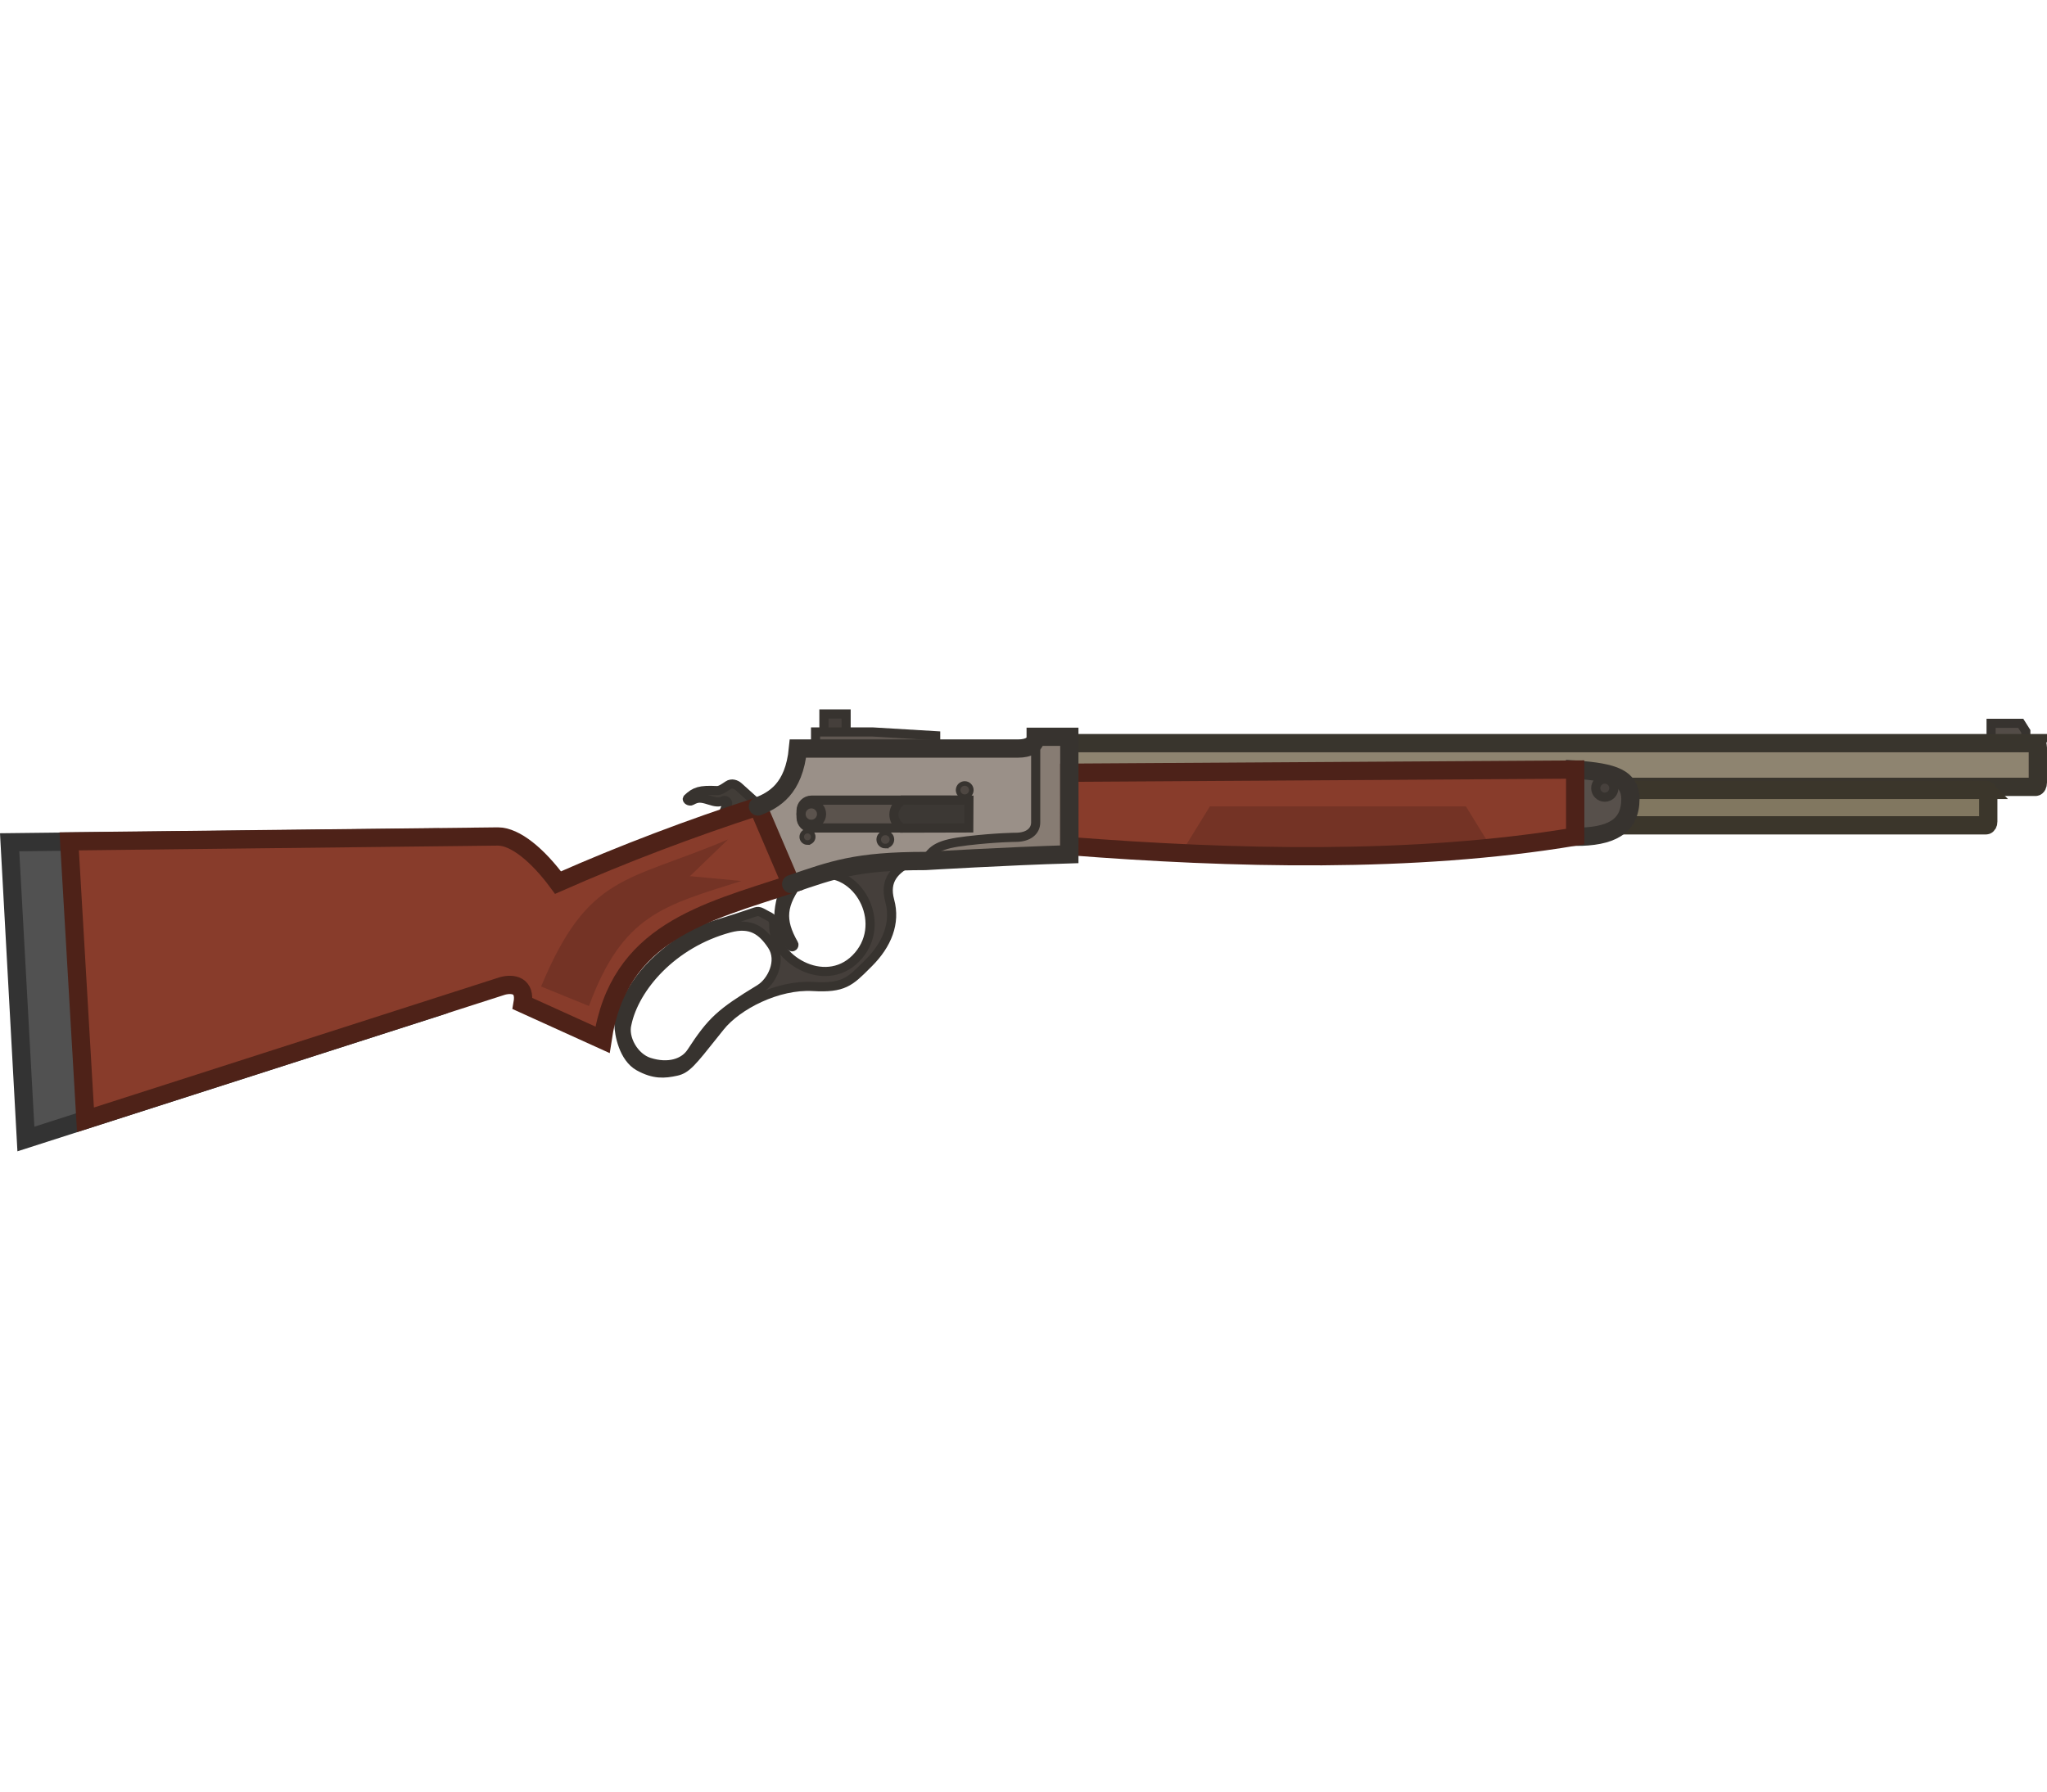 <?xml version="1.0" encoding="UTF-8" standalone="no"?>
<svg
   width="125.622"
   height="110"
   viewBox="0 0 125.622 110"
   fill="none"
   version="1.1"
   id="svg25"
   sodipodi:docname="model_89.svg"
   inkscape:version="1.4 (86a8ad7, 2024-10-11)"
   xmlns:inkscape="http://www.inkscape.org/namespaces/inkscape"
   xmlns:sodipodi="http://sodipodi.sourceforge.net/DTD/sodipodi-0.dtd"
   xmlns="http://www.w3.org/2000/svg"
   xmlns:svg="http://www.w3.org/2000/svg">
  <sodipodi:namedview
     id="namedview25"
     pagecolor="#ffffff"
     bordercolor="#000000"
     borderopacity="0.25"
     inkscape:showpageshadow="2"
     inkscape:pageopacity="0.0"
     inkscape:pagecheckerboard="0"
     inkscape:deskcolor="#d1d1d1"
     inkscape:zoom="3.6681818"
     inkscape:cx="27.261462"
     inkscape:cy="81.920694"
     inkscape:window-width="1920"
     inkscape:window-height="1009"
     inkscape:window-x="-8"
     inkscape:window-y="-8"
     inkscape:window-maximized="1"
     inkscape:current-layer="svg25" />
  <g
     clip-path="url(#clip0_1744_862)"
     id="g25"
     transform="rotate(30,57.303,63.538)">
    <path
       fill-rule="evenodd"
       clip-rule="evenodd"
       d="m 50.806,54.931 c -0.679,0.992 -0.888,1.898 0.03,2.809 1.007,0.999 1.209,2.412 0.794,3.958 -0.014,0.052 -0.027,0.102 -0.041,0.152 -0.382,1.431 -0.525,1.968 -2.201,2.81 -1.934,0.971 -3.447,3.313 -3.7,4.996 -0.03,0.202 -0.059,0.392 -0.086,0.571 -0.325,2.176 -0.405,2.706 -0.875,3.131 -0.551,0.498 -1.064,0.863 -2.134,0.886 -1.07,0.022 -2.045,-1.092 -2.353,-1.625 -0.167,-0.289 -0.721,-2.366 0.134,-4.837 0.728,-2.103 1.252,-2.668 2.263,-3.758 0.177,-0.191 0.368,-0.398 0.579,-0.631 l 0.839,-0.946 c 0.076,-0.086 0.185,-0.137 0.3,-0.141 l 0.609,-0.021 c 0.187,-0.006 0.351,0.114 0.437,0.279 0.961,1.853 4.699,1.928 5.402,-0.695 0.738,-2.754 -2.452,-4.839 -4.436,-3.43 l 2.059,-2.289 z m -4.157,11.475 c -1.358,2.497 -1.581,3.164 -1.706,5.475 -0.043,0.804 -0.715,1.562 -1.931,1.829 -0.958,0.21 -2.125,-0.488 -2.36,-1.353 -0.713,-2.176 -0.054,-5.68 2.502,-8.243 0.969,-0.971 1.822,-0.866 2.795,-0.386 1.041,0.514 1.088,1.965 0.7,2.678 z"
       fill="#453f3b"
       stroke="#37332f"
       stroke-width="0.561"
       stroke-miterlimit="3.994"
       id="path1" />
    <rect
       x="103.828"
       y="17.953"
       width="1.138"
       height="1.305"
       transform="rotate(-30,103.828,17.953)"
       fill="#403b36"
       stroke="#37332f"
       stroke-width="0.561"
       id="rect1" />
    <path
       d="m 38.261,57.198 c -0.909,0.466 -1.129,0.715 -1.305,1.314 -0.031,0.105 0.21,0.108 0.27,0.007 0.221,-0.372 0.402,-0.47 0.933,-0.586 0.407,-0.089 0.586,-0.154 0.804,-0.439 0.053,-0.069 0.267,-0.038 0.275,0.059 0.17,2.111 0.762,2.901 2.403,4.1 l 0.954,-3.603 -2.03,-1.463 -1.269,-0.27 c -0.194,-0.041 -0.476,0.007 -0.592,0.248 -0.162,0.335 -0.264,0.541 -0.444,0.633 z"
       fill="#423d38"
       stroke="#37332f"
       stroke-width="0.561"
       id="path2" />
    <path
       d="m 40.94,56.778 c 0.643,-0.829 1.399,-2.009 0.352,-4.309 l 11.699,-6.755 c 0.561,-0.324 0.82,-0.74 0.574,-1.165 l 1.787,-1.032 3.607,6.247 c -3.194,1.971 -7.447,4.774 -7.447,4.774 -3.692,2.132 -4.643,3.317 -6.422,5.346"
       fill="#9a9088"
       id="path3" />
    <path
       d="m 47.066,62.991 c -1.474,-0.861 -1.869,-1.729 -1.631,-3.6 l -0.631,0.629 c 0.307,1.729 0.873,2.833 2.155,3.176 0.168,0.045 0.201,-0.15 0.106,-0.206 z"
       fill="#403b36"
       stroke="#37332f"
       stroke-width="0.561"
       stroke-miterlimit="3.994"
       id="path4" />
    <path
       d="m 104.746,15.936 -0.818,-1.418 1.575,-0.91 0.518,0.272 0.61,1.058 z"
       fill="#534c47"
       stroke="#37332f"
       stroke-width="0.561"
       stroke-miterlimit="3.994"
       stroke-linecap="round"
       id="path5" />
    <path
       d="M 106.9,14.207 55.556,43.85 c -0.067,0.039 -0.062,0.175 0.012,0.303 l 1.073,1.858 c 0.074,0.129 0.189,0.201 0.256,0.162 L 108.242,16.531 c 0.067,-0.039 0.061,-0.175 -0.013,-0.303 l -1.073,-1.858 c -0.074,-0.129 -0.189,-0.201 -0.256,-0.162 z"
       fill="#8e8470"
       stroke="#39352d"
       stroke-width="1.121"
       stroke-miterlimit="3.994"
       stroke-linecap="round"
       id="path6" />
    <path
       d="M 105.7,18.216 78.827,33.731 c -0.067,0.039 -0.073,0.155 -0.013,0.259 l 0.869,1.504 c 0.06,0.104 0.163,0.157 0.231,0.118 L 106.786,20.097 c 0.068,-0.039 0.074,-0.155 0.013,-0.259 l -0.868,-1.504 c -0.06,-0.104 -0.163,-0.157 -0.231,-0.118 z"
       fill="#817760"
       stroke="#3b362b"
       stroke-width="1.121"
       stroke-miterlimit="3.994"
       stroke-linecap="round"
       id="path7" />
    <path
       d="m 58.959,49.766 -3.607,-6.247 -1.787,1.032 2.626,4.549 c 0.272,0.471 0.065,1.021 -0.602,1.406 0,0 -1.027,0.6 -2.471,1.675 -1.408,1.048 -1.614,1.507 -1.607,2.359 0,0 4.253,-2.803 7.447,-4.774 z"
       fill="#877c73"
       stroke="#37332f"
       stroke-width="0.561"
       stroke-miterlimit="3.994"
       stroke-linecap="round"
       id="path8" />
    <path
       d="m 2.27,81.641 9.971,15.275 18.055,-19.912 c 0.467,-0.468 -4.471,-9.307 -5.392,-8.775 z"
       fill="#515151"
       stroke="#333333"
       stroke-width="1.121"
       stroke-miterlimit="3.994"
       stroke-linecap="round"
       id="path9" />
    <path
       d="M 5.407,79.764 14.818,94.068 32.873,74.156 c 0.467,-0.468 1.216,-0.763 1.608,0.32 l 5.361,-0.525 c -2.44,-6.206 1.502,-9.874 5.245,-14.067 l -4.149,-3.108 c -2.9,3.226 -5.673,6.608 -8.286,10.182 -1.915,-0.838 -3.689,-1.138 -4.61,-0.607 z"
       fill="#883c2b"
       stroke="#4e2218"
       stroke-width="1.121"
       stroke-miterlimit="3.994"
       stroke-linecap="round"
       id="path10" />
    <path
       d="m 34.942,73.001 3.142,-0.432 c -1.01,-5.88 0.867,-7.615 4.271,-11.328 l -2.888,1.327 0.896,-3.118 c -4.081,5.405 -6.383,6.08 -5.421,13.55 z"
       fill="#743325"
       id="path11" />
    <path
       d="m 85.307,33.313 -2.063,-3.573 c 2.184,-1.068 3.187,-1.219 3.831,-0.143 0.871,1.509 0.105,2.635 -1.768,3.717 z"
       fill="#57504b"
       stroke="#37332f"
       stroke-width="1.121"
       stroke-miterlimit="3.994"
       stroke-linecap="round"
       id="path12" />
    <path
       d="m 85.664,30.298 c 0.266,-0.153 0.357,-0.493 0.203,-0.759 -0.153,-0.266 -0.493,-0.357 -0.759,-0.203 -0.266,0.153 -0.357,0.493 -0.203,0.759 0.153,0.266 0.493,0.357 0.759,0.203 z"
       fill="#47413d"
       stroke="#37332f"
       stroke-width="0.561"
       stroke-miterlimit="3.994"
       stroke-linecap="round"
       id="path13" />
    <path
       d="m 56.454,45.428 26.788,-15.69 2.058,3.564 C 77.506,39.72 67.716,45.017 58.706,49.328 Z"
       fill="#883c2b"
       id="path14" />
    <path
       d="m 51.364,50.31 -7.77,4.486 c -0.306,0.177 -0.412,0.569 -0.235,0.875 l 0.214,0.37 c 0.177,0.307 0.569,0.412 0.875,0.235 l 7.77,-4.486 c 0.307,-0.177 0.412,-0.569 0.235,-0.875 l -0.214,-0.37 c -0.177,-0.307 -0.569,-0.412 -0.875,-0.235 z"
       fill="#5b534d"
       stroke="#37332f"
       stroke-width="0.561"
       stroke-miterlimit="3.994"
       stroke-linecap="round"
       id="path15" />
    <path
       d="m 44.325,56.088 c 0.301,-0.174 0.404,-0.559 0.23,-0.86 -0.174,-0.301 -0.559,-0.404 -0.86,-0.23 -0.301,0.174 -0.404,0.559 -0.23,0.86 0.174,0.301 0.559,0.404 0.86,0.23 z"
       fill="#5b534d"
       stroke="#37332f"
       stroke-width="0.561"
       stroke-miterlimit="3.994"
       stroke-linecap="round"
       id="path16" />
    <path
       d="m 44.683,57.176 c 0.169,-0.097 0.226,-0.313 0.129,-0.481 -0.097,-0.169 -0.313,-0.226 -0.481,-0.129 -0.169,0.097 -0.226,0.313 -0.129,0.482 0.097,0.169 0.313,0.226 0.482,0.129 z"
       fill="#4e4742"
       stroke="#37332f"
       stroke-width="0.28"
       stroke-miterlimit="3.994"
       stroke-linecap="round"
       id="path17" />
    <path
       d="m 48.927,54.975 c 0.194,-0.112 0.261,-0.36 0.149,-0.554 -0.112,-0.194 -0.36,-0.261 -0.554,-0.148 -0.194,0.112 -0.261,0.36 -0.148,0.554 0.112,0.194 0.36,0.261 0.554,0.149 z"
       fill="#4e4742"
       stroke="#37332f"
       stroke-width="0.28"
       stroke-miterlimit="3.994"
       stroke-linecap="round"
       id="path18" />
    <path
       d="m 51.554,49.947 c 0.213,-0.07 0.33,-0.299 0.26,-0.512 -0.07,-0.213 -0.299,-0.329 -0.512,-0.26 -0.213,0.07 -0.33,0.299 -0.26,0.512 0.07,0.213 0.299,0.33 0.512,0.26 z"
       fill="#4e4742"
       stroke="#37332f"
       stroke-width="0.28"
       stroke-miterlimit="3.994"
       stroke-linecap="round"
       id="path19" />
    <path
       d="m 42.788,49.154 -1.179,0.681 0.724,1.253 1.179,-0.681 z"
       fill="#453f3b"
       stroke="#37332f"
       stroke-width="0.561"
       stroke-miterlimit="3.994"
       stroke-linecap="round"
       id="path20" />
    <path
       d="m 52.805,51.45 -0.845,-1.482 -3.539,2.04 c -0.34,0.772 0.036,1.429 0.823,1.51 z"
       fill="#3c3834"
       stroke="#37332f"
       stroke-width="0.561"
       stroke-miterlimit="3.994"
       stroke-linecap="round"
       id="path21" />
    <path
       d="m 41.717,51.048 3.038,-1.754 3.461,-1.732 0.393,0.681 -6.383,3.686 z"
       fill="#605852"
       stroke="#37332f"
       stroke-width="0.561"
       stroke-miterlimit="3.994"
       stroke-linecap="round"
       id="path22" />
    <path
       d="m 81.186,36.466 c -5.087,3.663 -10.734,6.923 -16.325,9.809 l 0.097,-3.372 13.606,-7.855 z"
       fill="#743325"
       id="path23" />
    <path
       d="m 56.454,45.428 26.788,-15.69 2.058,3.564 C 77.506,39.72 67.716,45.017 58.706,49.328 Z"
       stroke="#4d2219"
       stroke-width="1.121"
       stroke-miterlimit="3.994"
       stroke-linecap="round"
       id="path24" />
    <path
       d="m 40.94,56.778 c 0.643,-0.829 1.399,-2.009 0.352,-4.309 l 11.699,-6.755 c 0.561,-0.324 0.82,-0.74 0.574,-1.165 l 1.787,-1.032 3.607,6.247 c -3.194,1.971 -7.447,4.774 -7.447,4.774 -3.692,2.132 -4.643,3.317 -6.422,5.346"
       stroke="#37332f"
       stroke-width="1.121"
       stroke-miterlimit="3.994"
       stroke-linecap="round"
       id="path25" />
  </g>
  <defs
     id="defs25">
    <clipPath
       id="clip0_1744_862">
      <rect
         width="110"
         height="110"
         fill="#ffffff"
         id="rect25"
         x="0"
         y="0" />
    </clipPath>
  </defs>
</svg>

